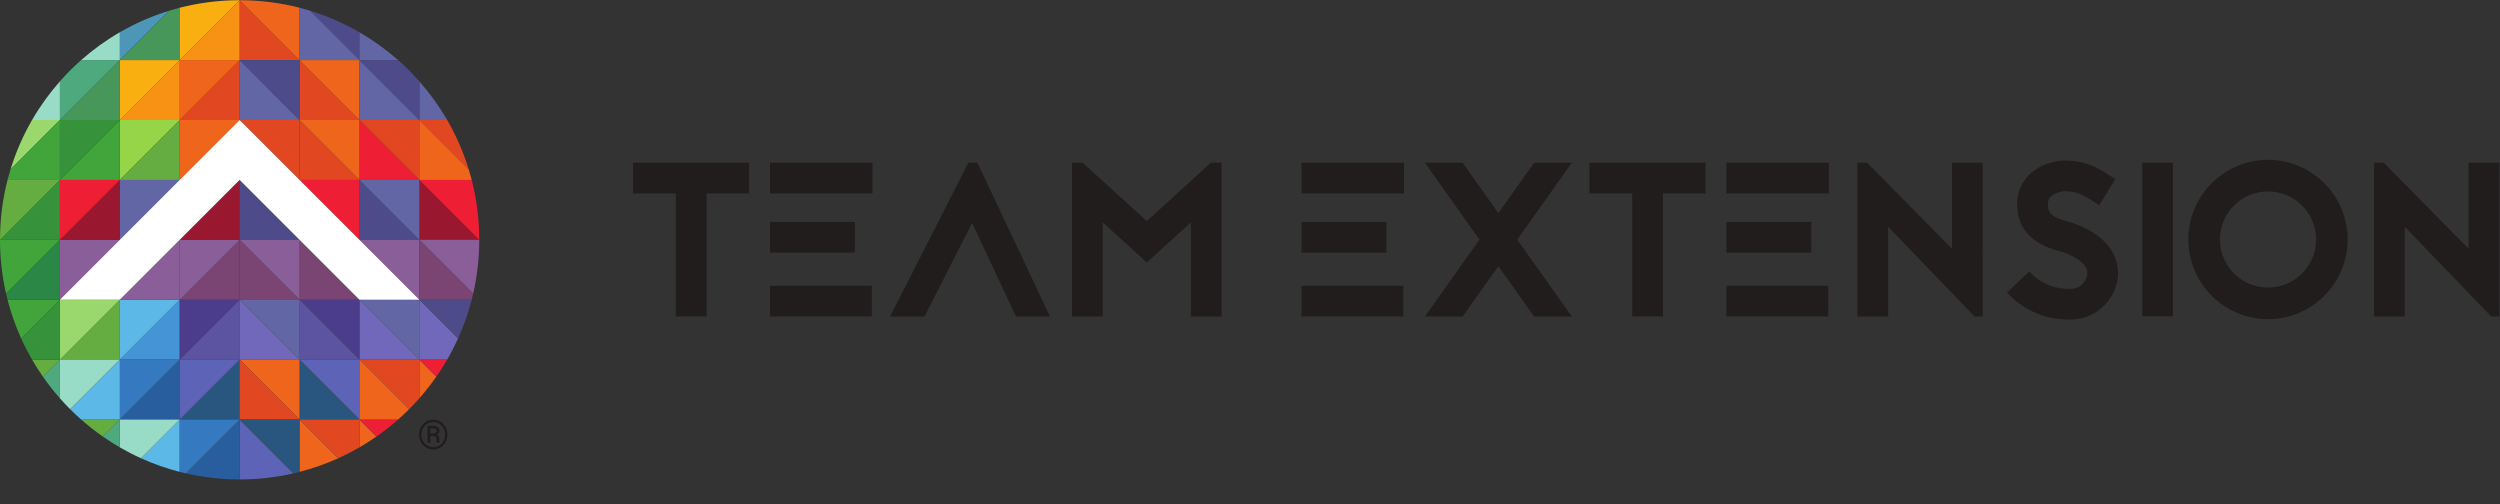 <?xml version="1.0" encoding="UTF-8" standalone="no"?>
<svg
   xmlns:dc="http://purl.org/dc/elements/1.1/"
   xmlns:cc="http://creativecommons.org/ns#"
   xmlns:rdf="http://www.w3.org/1999/02/22-rdf-syntax-ns#"
   xmlns:svg="http://www.w3.org/2000/svg"
   xmlns="http://www.w3.org/2000/svg"
   viewBox="0 0 267.533 53.947"
   height="53.947"
   width="267.533"
   xml:space="preserve"
   id="svg2"
   version="1.1"><rect x="0" y="0" width="267.533" height="53.947" fill="#333333" stroke="none"/><defs
     id="defs6" /><g
     transform="matrix(1.333,0,0,-1.333,0,53.947)"
     id="g10"><g
       transform="scale(0.1)"
       id="g12"><path
         id="path14"
         style="fill:#7a4573;fill-opacity:1;fill-rule:nonzero;stroke:none"
         d="m 144.277,164.09 h 48.09 v 48.098 l -48.09,-48.098 v 0" /><path
         id="path16"
         style="fill:#8a5e98;fill-opacity:1;fill-rule:nonzero;stroke:none"
         d="M 144.277,212.188 V 164.09 l 48.09,48.098 v 0 h -48.09" /><path
         id="path18"
         style="fill:#4494d6;fill-opacity:1;fill-rule:nonzero;stroke:none"
         d="M 96.188,115.996 H 144.277 V 164.09 L 96.188,115.996 v 0" /><path
         id="path20"
         style="fill:#5bb8e7;fill-opacity:1;fill-rule:nonzero;stroke:none"
         d="m 96.188,164.09 v -48.094 l 48.09,48.094 v 0 H 96.188" /><path
         id="path22"
         style="fill:#4c3d8c;fill-opacity:1;fill-rule:nonzero;stroke:none"
         d="m 144.277,164.09 v -48.086 l 48.09,48.086 v 0 h -48.09" /><path
         id="path24"
         style="fill:#5c53a1;fill-opacity:1;fill-rule:nonzero;stroke:none"
         d="m 144.277,115.996 h 48.09 v 48.094 l -48.09,-48.086 v -0.008" /><path
         id="path26"
         style="fill:#357ac1;fill-opacity:1;fill-rule:nonzero;stroke:none"
         d="M 96.188,115.996 V 67.91 l 48.09,48.086 v 0 H 96.188" /><path
         id="path28"
         style="fill:#285d9e;fill-opacity:1;fill-rule:nonzero;stroke:none"
         d="M 144.277,67.91 V 115.996 L 96.188,67.91 Z" /><path
         id="path30"
         style="fill:#28567f;fill-opacity:1;fill-rule:nonzero;stroke:none"
         d="M 192.367,67.91 V 115.996 L 144.281,67.91 Z" /><path
         id="path32"
         style="fill:#5d64b8;fill-opacity:1;fill-rule:nonzero;stroke:none"
         d="M 144.277,115.996 V 67.91 h 0.004 l 48.086,48.086 v 0 h -48.09" /><path
         id="path34"
         style="fill:#9a182f;fill-opacity:1;fill-rule:nonzero;stroke:none"
         d="m 144.277,212.188 h 48.09 v 48.085 l -48.09,-48.085 v 0" /><path
         id="path36"
         style="fill:#8a5e98;fill-opacity:1;fill-rule:nonzero;stroke:none"
         d="m 96.188,164.09 h 48.09 v 48.098 L 96.188,164.09 v 0" /><path
         id="path38"
         style="fill:#65ad41;fill-opacity:1;fill-rule:nonzero;stroke:none"
         d="M 48.094,115.996 H 96.188 V 164.09 H 96.18 L 48.094,116.004 v -0.008" /><path
         id="path40"
         style="fill:#9ad86e;fill-opacity:1;fill-rule:nonzero;stroke:none"
         d="M 48.094,116.004 96.18,164.09 H 48.094 Z" /><path
         id="path42"
         style="fill:#ee651b;fill-opacity:1;fill-rule:nonzero;stroke:none"
         d="m 144.277,260.281 48.09,48.086 h -48.09 z" /><path
         id="path44"
         style="fill:#6266a4;fill-opacity:1;fill-rule:nonzero;stroke:none"
         d="m 96.188,212.188 48.09,48.085 H 96.188 Z" /><path
         id="path46"
         style="fill:#8a5e98;fill-opacity:1;fill-rule:nonzero;stroke:none"
         d="m 48.094,164.09 48.086,48.098 H 48.094 Z" /><path
         id="path48"
         style="fill:#e14822;fill-opacity:1;fill-rule:nonzero;stroke:none"
         d="m 240.465,356.465 v 0 h -48.094 v 48.086 l 48.094,-48.086" /><path
         id="path50"
         style="fill:#e14822;fill-opacity:1;fill-rule:nonzero;stroke:none"
         d="m 240.465,308.367 v 48.098 l 48.09,-48.098 z" /><path
         id="path52"
         style="fill:#ee651b;fill-opacity:1;fill-rule:nonzero;stroke:none"
         d="m 288.555,308.367 -48.09,48.098 h 48.09 z" /><path
         id="path54"
         style="fill:#e14822;fill-opacity:1;fill-rule:nonzero;stroke:none"
         d="m 336.645,260.281 -48.09,48.086 h 48.09 z" /><path
         id="path56"
         style="fill:#ee1f35;fill-opacity:1;fill-rule:nonzero;stroke:none"
         d="m 336.645,260.273 h -48.09 v 48.094 l 48.09,-48.086 v -0.008" /><path
         id="path58"
         style="fill:#9a182f;fill-opacity:1;fill-rule:nonzero;stroke:none"
         d="m 384.738,212.188 h -48.09 v 48.085 l 48.09,-48.085 v 0" /><path
         id="path60"
         style="fill:#ffffff;fill-opacity:1;fill-rule:nonzero;stroke:none"
         d="m 288.555,260.273 v 0 0.008 z" /><path
         id="path62"
         style="fill:#6266a4;fill-opacity:1;fill-rule:nonzero;stroke:none"
         d="m 240.465,308.367 v 0 h -48.094 v 48.098 l 48.094,-48.098" /><path
         id="path64"
         style="fill:#4d4b89;fill-opacity:1;fill-rule:nonzero;stroke:none"
         d="m 240.465,356.465 v -48.098 l -48.094,48.098 z" /><path
         id="path66"
         style="fill:#e14822;fill-opacity:1;fill-rule:nonzero;stroke:none"
         d="m 288.555,260.273 h -48.09 v 48.094 l 48.09,-48.086 v -0.008" /><path
         id="path68"
         style="fill:#ee651b;fill-opacity:1;fill-rule:nonzero;stroke:none"
         d="m 288.555,308.367 v -48.086 l -48.09,48.086 v 0 h 48.09" /><path
         id="path70"
         style="fill:#4d4b89;fill-opacity:1;fill-rule:nonzero;stroke:none"
         d="m 336.645,212.188 v 0 h -48.09 v 48.085 l 48.09,-48.085" /><path
         id="path72"
         style="fill:#6266a4;fill-opacity:1;fill-rule:nonzero;stroke:none"
         d="m 336.645,260.273 v -48.085 l -48.09,48.085 z" /><path
         id="path74"
         style="fill:#ffffff;fill-opacity:1;fill-rule:nonzero;stroke:none"
         d="m 288.559,212.188 h -0.004 v 0 z" /><path
         id="path76"
         style="fill:#e14822;fill-opacity:1;fill-rule:nonzero;stroke:none"
         d="m 240.465,308.367 v -48.086 l -48.094,48.086 z" /><path
         id="path78"
         style="fill:#ee1f35;fill-opacity:1;fill-rule:nonzero;stroke:none"
         d="m 288.555,260.273 v -48.085 l -48.09,48.085 v 0 h 48.09" /><path
         id="path80"
         style="fill:#8a5e98;fill-opacity:1;fill-rule:nonzero;stroke:none"
         d="M 336.645,212.188 V 164.09 l -48.086,48.098 z" /><path
         id="path82"
         style="fill:#ffffff;fill-opacity:1;fill-rule:nonzero;stroke:none"
         d="m 288.559,164.09 h -0.004 v 0 z" /><path
         id="path84"
         style="fill:#4d4b89;fill-opacity:1;fill-rule:nonzero;stroke:none"
         d="m 240.465,212.188 v 0 h -48.094 v 48.085 l 48.094,-48.085" /><path
         id="path86"
         style="fill:#7a4573;fill-opacity:1;fill-rule:nonzero;stroke:none"
         d="m 288.555,164.09 h -48.09 v 48.098 l 48.09,-48.098 v 0" /><path
         id="path88"
         style="fill:#6266a4;fill-opacity:1;fill-rule:nonzero;stroke:none"
         d="M 336.645,164.09 V 116.004 L 288.559,164.09 Z" /><path
         id="path90"
         style="fill:#7268bb;fill-opacity:1;fill-rule:nonzero;stroke:none"
         d="m 336.645,116.004 v -0.008 h -48.09 v 48.094 h 0.004 l 48.086,-48.086" /><path
         id="path92"
         style="fill:#ffffff;fill-opacity:1;fill-rule:nonzero;stroke:none"
         d="m 288.559,115.996 h -0.004 v 0.008 z" /><path
         id="path94"
         style="fill:#8a5e98;fill-opacity:1;fill-rule:nonzero;stroke:none"
         d="M 240.465,212.188 V 164.09 l -48.094,48.098 z" /><path
         id="path96"
         style="fill:#7a4573;fill-opacity:1;fill-rule:nonzero;stroke:none"
         d="m 240.465,164.09 v 0 h -48.094 v 48.098 l 48.094,-48.098" /><path
         id="path98"
         style="fill:#4c3d8c;fill-opacity:1;fill-rule:nonzero;stroke:none"
         d="m 288.555,116.004 -48.09,48.086 h 48.09 z" /><path
         id="path100"
         style="fill:#5c53a1;fill-opacity:1;fill-rule:nonzero;stroke:none"
         d="m 288.555,115.996 h -48.09 v 48.094 l 48.09,-48.086 v -0.008" /><path
         id="path102"
         style="fill:#ffffff;fill-opacity:1;fill-rule:nonzero;stroke:none"
         d="m 288.555,67.91 v 0 0 z" /><path
         id="path104"
         style="fill:#7268bb;fill-opacity:1;fill-rule:nonzero;stroke:none"
         d="m 240.465,116.004 v -0.008 h -48.094 v 48.094 l 48.094,-48.086" /><path
         id="path106"
         style="fill:#6266a4;fill-opacity:1;fill-rule:nonzero;stroke:none"
         d="M 240.465,164.09 V 116.004 L 192.371,164.09 Z" /><path
         id="path108"
         style="fill:#5d64b8;fill-opacity:1;fill-rule:nonzero;stroke:none"
         d="m 288.555,67.91 -48.09,48.086 h 48.09 z" /><path
         id="path110"
         style="fill:#28567f;fill-opacity:1;fill-rule:nonzero;stroke:none"
         d="m 288.555,67.91 h -48.09 v 48.086 l 48.09,-48.086 v 0" /><path
         id="path112"
         style="fill:#ee651b;fill-opacity:1;fill-rule:nonzero;stroke:none"
         d="M 240.465,115.996 V 67.91 l -48.094,48.086 z" /><path
         id="path114"
         style="fill:#e14822;fill-opacity:1;fill-rule:nonzero;stroke:none"
         d="m 240.465,67.91 v 0 h -48.094 v 48.086 l 48.094,-48.086" /><path
         id="path116"
         style="fill:#ffffff;fill-opacity:1;fill-rule:nonzero;stroke:none"
         d="m 288.559,356.465 h -0.004 v 0 z" /><path
         id="path118"
         style="fill:#6266a4;fill-opacity:1;fill-rule:nonzero;stroke:none"
         d="m 336.645,308.367 v 0 h -48.09 v 48.098 h 0.004 l 48.086,-48.098" /><path
         id="path120"
         style="fill:#e14822;fill-opacity:1;fill-rule:nonzero;stroke:none"
         d="m 144.277,308.367 h 48.09 v 48.098 l -48.09,-48.086 v -0.012" /><path
         id="path122"
         style="fill:#ee651b;fill-opacity:1;fill-rule:nonzero;stroke:none"
         d="m 144.277,308.379 48.09,48.086 h -48.09 z" /><path
         id="path124"
         style="fill:#97d548;fill-opacity:1;fill-rule:nonzero;stroke:none"
         d="m 96.188,260.281 48.086,48.086 H 96.188 Z" /><path
         id="path126"
         style="fill:#65ad41;fill-opacity:1;fill-rule:nonzero;stroke:none"
         d="m 96.188,260.273 h 48.09 v 48.094 h -0.004 L 96.188,260.281 v -0.008" /><path
         id="path128"
         style="fill:#9a182f;fill-opacity:1;fill-rule:nonzero;stroke:none"
         d="m 48.094,212.188 h 48.094 v 48.085 H 96.18 L 48.094,212.188 v 0" /><path
         id="path130"
         style="fill:#ee1f35;fill-opacity:1;fill-rule:nonzero;stroke:none"
         d="m 48.094,212.188 48.086,48.085 H 48.094 Z" /><path
         id="path132"
         style="fill:#f79214;fill-opacity:1;fill-rule:nonzero;stroke:none"
         d="m 144.277,356.465 v 0 h 48.09 v 48.086 h -0.004 l -48.086,-48.086" /><path
         id="path134"
         style="fill:#f79214;fill-opacity:1;fill-rule:nonzero;stroke:none"
         d="m 96.188,308.367 h 48.09 v 48.098 h -0.004 L 96.188,308.379 v -0.012" /><path
         id="path136"
         style="fill:#f9af0f;fill-opacity:1;fill-rule:nonzero;stroke:none"
         d="m 96.188,308.379 48.086,48.086 H 96.188 Z" /><path
         id="path138"
         style="fill:#42a53b;fill-opacity:1;fill-rule:nonzero;stroke:none"
         d="m 48.094,260.273 h 48.094 v 48.094 H 96.18 L 48.094,260.281 v -0.008" /><path
         id="path140"
         style="fill:#36923b;fill-opacity:1;fill-rule:nonzero;stroke:none"
         d="m 48.094,260.281 48.086,48.086 H 48.094 Z" /><path
         id="path142"
         style="fill:#36923b;fill-opacity:1;fill-rule:nonzero;stroke:none"
         d="m 0,212.188 h 48.09 v 48.085 H 48.086 L 0,212.188 v 0" /><path
         id="path144"
         style="fill:#47975b;fill-opacity:1;fill-rule:nonzero;stroke:none"
         d="m 48.094,308.367 h 48.094 v 48.098 h -0.012 l -48.082,-48.086 v -0.012" /><path
         id="path146"
         style="fill:#4c96b7;fill-opacity:1;fill-rule:nonzero;stroke:none"
         d="M 135.816,396.102 C 121.863,391.816 108.59,385.984 96.188,378.809 v -22.336 l 39.629,39.629" /><path
         id="path148"
         style="fill:#98dbc6;fill-opacity:1;fill-rule:nonzero;stroke:none"
         d="M 96.188,378.809 C 85.086,372.391 74.695,364.891 65.144,356.465 h 31.043 v 22.344" /><path
         id="path150"
         style="fill:#4ea97f;fill-opacity:1;fill-rule:nonzero;stroke:none"
         d="M 96.176,356.465 H 65.144 C 59.117,351.141 53.418,345.438 48.094,339.402 v -31.023 l 48.082,48.086" /><path
         id="path152"
         style="fill:#9ad86e;fill-opacity:1;fill-rule:nonzero;stroke:none"
         d="M 25.746,308.367 C 18.57,295.965 12.742,282.695 8.457,268.738 L 48.086,308.367 H 25.746" /><path
         id="path154"
         style="fill:#98dbc6;fill-opacity:1;fill-rule:nonzero;stroke:none"
         d="m 48.09,339.402 c -8.426,-9.55 -15.926,-19.941 -22.344,-31.035 h 22.344 v 31.035" /><path
         id="path156"
         style="fill:#42a53b;fill-opacity:1;fill-rule:nonzero;stroke:none"
         d="M 48.09,308.367 H 48.086 L 8.457,268.738 C 7.598,265.945 6.797,263.125 6.062,260.273 h 42.027 v 48.094" /><path
         id="path158"
         style="fill:#47975b;fill-opacity:1;fill-rule:nonzero;stroke:none"
         d="m 96.188,356.465 h 48.09 v 42.031 c -2.847,-0.734 -5.668,-1.543 -8.461,-2.394 L 96.188,356.473 v -0.008" /><path
         id="path160"
         style="fill:#f9af0f;fill-opacity:1;fill-rule:nonzero;stroke:none"
         d="m 192.363,404.551 c -16.601,0 -32.715,-2.102 -48.086,-6.055 v -42.031 l 48.086,48.086" /><path
         id="path162"
         style="fill:#ee651b;fill-opacity:1;fill-rule:nonzero;stroke:none"
         d="m 240.465,398.496 c -15.371,3.953 -31.485,6.055 -48.094,6.055 l 48.094,-48.086 v 42.031" /><path
         id="path164"
         style="fill:#4d4b89;fill-opacity:1;fill-rule:nonzero;stroke:none"
         d="m 288.555,378.809 c -12.403,7.175 -25.68,13.007 -39.633,17.293 l 39.633,-39.637 v 22.344" /><path
         id="path166"
         style="fill:#e14822;fill-opacity:1;fill-rule:nonzero;stroke:none"
         d="m 336.648,308.367 v 0 l 39.633,-39.629 c -4.281,13.946 -10.109,27.227 -17.285,39.629 h -22.348" /><path
         id="path168"
         style="fill:#6266a4;fill-opacity:1;fill-rule:nonzero;stroke:none"
         d="m 319.594,356.465 c -9.551,8.426 -19.942,15.926 -31.039,22.344 v -22.344 h 31.039" /><path
         id="path170"
         style="fill:#6266a4;fill-opacity:1;fill-rule:nonzero;stroke:none"
         d="m 288.555,356.465 v 0 l -39.633,39.637 c -2.793,0.859 -5.613,1.66 -8.457,2.394 v -42.031 h 48.09" /><path
         id="path172"
         style="fill:#6266a4;fill-opacity:1;fill-rule:nonzero;stroke:none"
         d="m 336.648,308.367 h 22.348 c -6.418,11.094 -13.918,21.485 -22.348,31.035 v -31.035" /><path
         id="path174"
         style="fill:#ee1f35;fill-opacity:1;fill-rule:nonzero;stroke:none"
         d="m 336.648,260.273 v 0 l 48.09,-48.085 c 0,16.601 -2.101,32.722 -6.058,48.085 h -42.032" /><path
         id="path176"
         style="fill:#4d4b89;fill-opacity:1;fill-rule:nonzero;stroke:none"
         d="m 336.645,308.367 v 31.047 c -5.325,6.024 -11.016,11.727 -17.051,17.051 h -31.035 l 48.086,-48.098" /><path
         id="path178"
         style="fill:#8a5e98;fill-opacity:1;fill-rule:nonzero;stroke:none"
         d="m 336.648,212.188 43.215,-43.215 c 3.188,13.886 4.875,28.351 4.875,43.215 v 0 h -48.09 v 0" /><path
         id="path180"
         style="fill:#7268bb;fill-opacity:1;fill-rule:nonzero;stroke:none"
         d="m 336.648,115.996 h 22.348 c 3.188,5.508 6.106,11.18 8.742,17 l -31.09,31.094 v -48.094" /><path
         id="path182"
         style="fill:#ee651b;fill-opacity:1;fill-rule:nonzero;stroke:none"
         d="m 336.648,260.273 h 42.032 c -0.731,2.852 -1.535,5.665 -2.399,8.465 l -39.633,39.629 v -48.094" /><path
         id="path184"
         style="fill:#65ad41;fill-opacity:1;fill-rule:nonzero;stroke:none"
         d="m 96.188,67.91 h -31.043 c 5.524,-4.875 11.324,-9.434 17.383,-13.652 l 13.66,13.652 v 0" /><path
         id="path186"
         style="fill:#5bb8e7;fill-opacity:1;fill-rule:nonzero;stroke:none"
         d="m 113.188,36.816 c 9.941,-4.492 20.332,-8.176 31.089,-10.938 V 67.91 L 113.188,36.816" /><path
         id="path188"
         style="fill:#4d4b89;fill-opacity:1;fill-rule:nonzero;stroke:none"
         d="m 336.648,164.09 31.09,-31.094 c 4.496,9.953 8.172,20.344 10.942,31.094 h -42.032 v 0" /><path
         id="path190"
         style="fill:#ee651b;fill-opacity:1;fill-rule:nonzero;stroke:none"
         d="m 336.648,84.961 c 4.875,5.527 9.434,11.328 13.653,17.383 l -13.653,13.652 V 84.961" /><path
         id="path192"
         style="fill:#ee651b;fill-opacity:1;fill-rule:nonzero;stroke:none"
         d="m 288.555,45.555 c 4.679,2.715 9.23,5.617 13.656,8.703 L 288.555,67.91 V 45.555" /><path
         id="path194"
         style="fill:#ee651b;fill-opacity:1;fill-rule:nonzero;stroke:none"
         d="M 240.465,67.91 V 25.879 c 10.754,2.762 21.144,6.445 31.094,10.938 l -31.094,31.094" /><path
         id="path196"
         style="fill:#5d64b8;fill-opacity:1;fill-rule:nonzero;stroke:none"
         d="M 192.371,67.91 V 19.812 c 14.859,0 29.328,1.691 43.219,4.883 l -43.219,43.215 v 0" /><path
         id="path198"
         style="fill:#98dbc6;fill-opacity:1;fill-rule:nonzero;stroke:none"
         d="M 48.094,115.996 V 84.961 c 2.664,-3.019 5.406,-5.957 8.25,-8.801 L 96.188,115.996 H 48.094" /><path
         id="path200"
         style="fill:#98dbc6;fill-opacity:1;fill-rule:nonzero;stroke:none"
         d="M 144.277,67.91 H 96.188 V 45.555 c 5.5,-3.184 11.171,-6.102 17,-8.738 l 31.089,31.094 v 0" /><path
         id="path202"
         style="fill:#7a4573;fill-opacity:1;fill-rule:nonzero;stroke:none"
         d="m 336.648,164.09 h 42.032 c 0.418,1.621 0.812,3.242 1.183,4.883 l -43.215,43.215 V 164.09" /><path
         id="path204"
         style="fill:#ee1f35;fill-opacity:1;fill-rule:nonzero;stroke:none"
         d="m 350.301,102.344 c 3.082,4.422 5.988,8.972 8.695,13.652 h -22.348 l 13.653,-13.652" /><path
         id="path206"
         style="fill:#ee1f35;fill-opacity:1;fill-rule:nonzero;stroke:none"
         d="m 302.211,54.258 c 6.059,4.219 11.859,8.777 17.383,13.652 h -31.039 l 13.656,-13.652" /><path
         id="path208"
         style="fill:#e14822;fill-opacity:1;fill-rule:nonzero;stroke:none"
         d="m 240.465,67.91 31.094,-31.094 c 5.824,2.637 11.496,5.555 16.996,8.738 v 22.355 h -48.09" /><path
         id="path210"
         style="fill:#28567f;fill-opacity:1;fill-rule:nonzero;stroke:none"
         d="M 192.371,67.91 235.59,24.695 c 1.633,0.371 3.258,0.762 4.875,1.184 v 42.031 h -48.094" /><path
         id="path212"
         style="fill:#4ea97f;fill-opacity:1;fill-rule:nonzero;stroke:none"
         d="m 82.527,54.258 c 4.426,-3.086 8.977,-5.988 13.66,-8.703 V 67.91 L 82.527,54.258" /><path
         id="path214"
         style="fill:#65ad41;fill-opacity:1;fill-rule:nonzero;stroke:none"
         d="m 25.742,115.996 c 2.711,-4.68 5.613,-9.23 8.695,-13.652 l 13.652,13.652 H 25.742" /><path
         id="path216"
         style="fill:#e14822;fill-opacity:1;fill-rule:nonzero;stroke:none"
         d="m 336.645,115.996 h -48.086 l 39.839,-39.836 c 2.84,2.844 5.59,5.781 8.247,8.801 v 31.035" /><path
         id="path218"
         style="fill:#42a53b;fill-opacity:1;fill-rule:nonzero;stroke:none"
         d="m 0,212.188 v 0 C 0,197.324 1.688,182.859 4.879,168.973 L 48.09,212.188 H 0" /><path
         id="path220"
         style="fill:#4ea97f;fill-opacity:1;fill-rule:nonzero;stroke:none"
         d="M 48.09,115.996 34.438,102.344 c 4.219,-6.055 8.781,-11.856 13.652,-17.383 v 31.035 0" /><path
         id="path222"
         style="fill:#42a53b;fill-opacity:1;fill-rule:nonzero;stroke:none"
         d="M 6.062,164.09 C 8.828,153.34 12.504,142.949 17,133.008 L 48.09,164.09 H 6.062" /><path
         id="path224"
         style="fill:#ee651b;fill-opacity:1;fill-rule:nonzero;stroke:none"
         d="m 328.398,76.16 -39.839,39.836 h -0.004 V 67.91 h 31.039 c 3.015,2.664 5.957,5.41 8.804,8.25" /><path
         id="path226"
         style="fill:#65ad41;fill-opacity:1;fill-rule:nonzero;stroke:none"
         d="M 6.062,260.273 C 2.105,244.91 0.004,228.797 0,212.188 l 48.086,48.085 H 6.062" /><path
         id="path228"
         style="fill:#5bb8e7;fill-opacity:1;fill-rule:nonzero;stroke:none"
         d="M 96.188,115.996 56.344,76.16 c 2.844,-2.84 5.785,-5.586 8.801,-8.25 h 31.043 v 48.086" /><path
         id="path230"
         style="fill:#285d9e;fill-opacity:1;fill-rule:nonzero;stroke:none"
         d="m 149.152,24.695 c 13.895,-3.191 28.356,-4.883 43.215,-4.883 V 67.91 L 149.152,24.695" /><path
         id="path232"
         style="fill:#36923b;fill-opacity:1;fill-rule:nonzero;stroke:none"
         d="m 48.09,164.09 v 0 L 17,133.008 c 2.637,-5.832 5.559,-11.504 8.742,-17.012 h 22.348 v 48.094" /><path
         id="path234"
         style="fill:#357ac1;fill-opacity:1;fill-rule:nonzero;stroke:none"
         d="m 192.367,67.91 h -48.09 V 25.879 c 1.618,-0.422 3.246,-0.812 4.875,-1.184 l 43.215,43.215 v 0" /><path
         id="path236"
         style="fill:#2b8745;fill-opacity:1;fill-rule:nonzero;stroke:none"
         d="m 48.09,212.188 v 0 L 4.879,168.973 c 0.375,-1.629 0.766,-3.262 1.184,-4.883 h 42.027 v 48.098" /><path
         id="path238"
         style="fill:#211d1d;fill-opacity:1;fill-rule:nonzero;stroke:none"
         d="m 601.41,274.109 v -24.668 h -34.18 v -98.828 h -24.66 v 98.828 h -34.351 v 24.668 h 93.191" /><path
         id="path240"
         style="fill:#211d1d;fill-opacity:1;fill-rule:nonzero;stroke:none"
         d="m 618.156,175.281 h 81.742 v -24.668 h -81.742 z m 0,51.262 h 68.176 v -24.66 h -68.176 z m 82.27,22.898 h -82.27 v 24.668 h 82.27 v -24.668" /><path
         id="path242"
         style="fill:#211d1d;fill-opacity:1;fill-rule:nonzero;stroke:none"
         d="m 784.645,274.109 58.312,-123.496 h -27.309 l -35.234,75.051 -38.223,-75.051 h -27.66 l 62.895,123.496 h 7.219" /><path
         id="path244"
         style="fill:#211d1d;fill-opacity:1;fill-rule:nonzero;stroke:none"
         d="m 956.066,150.613 v 75.578 l -35.41,-32.238 -35.406,32.238 v -75.578 h -24.66 v 123.496 h 8.453 l 51.613,-46.863 51.442,46.863 h 8.632 V 150.613 h -24.664" /><path
         id="path246"
         style="fill:#211d1d;fill-opacity:1;fill-rule:nonzero;stroke:none"
         d="m 1044.85,175.281 h 81.75 v -24.668 h -81.75 z m 0,51.262 h 68.18 v -24.66 h -68.18 z m 82.27,22.898 h -82.27 v 24.668 h 82.27 v -24.668" /><path
         id="path248"
         style="fill:#211d1d;fill-opacity:1;fill-rule:nonzero;stroke:none"
         d="m 1218.04,212.273 43.86,-61.66 h -30.3 l -28.72,40.344 -28.71,-40.344 h -30.3 l 43.86,61.66 -43.86,61.836 h 30.3 l 28.71,-40.515 28.72,40.515 h 30.3 l -43.86,-61.836" /><path
         id="path250"
         style="fill:#211d1d;fill-opacity:1;fill-rule:nonzero;stroke:none"
         d="m 1369.2,274.109 v -24.668 h -34.18 v -98.828 h -24.66 v 98.828 h -34.35 v 24.668 h 93.19" /><path
         id="path252"
         style="fill:#211d1d;fill-opacity:1;fill-rule:nonzero;stroke:none"
         d="m 1385.95,175.281 h 81.74 v -24.668 h -81.74 z m 0,51.262 h 68.18 v -24.66 h -68.18 z m 82.27,22.898 h -82.27 v 24.668 h 82.27 v -24.668" /><path
         id="path254"
         style="fill:#211d1d;fill-opacity:1;fill-rule:nonzero;stroke:none"
         d="m 1585.2,150.613 -69.41,72.051 v -72.051 h -24.66 v 123.496 h 7.75 l 68.17,-69.062 v 69.062 h 24.67 V 150.613 h -6.52" /><path
         id="path256"
         style="fill:#211d1d;fill-opacity:1;fill-rule:nonzero;stroke:none"
         d="m 1653.92,202.938 c -4.05,1.054 -11.63,3 -18.68,7.746 -9.86,6.523 -15.32,16.035 -15.85,27.839 -0.53,9.864 2.64,18.497 8.98,25.188 9.16,9.512 22.38,12.156 28.72,12.156 17.97,0 28.01,-6.523 36.99,-12.332 l 4.05,-2.637 -12.86,-20.968 -4.4,2.824 c -7.93,5.105 -13.04,8.445 -23.78,8.445 -1.59,0 -7.75,-1.23 -10.92,-4.578 -1.06,-1.055 -2.29,-2.988 -2.12,-7.043 0.17,-6.348 4.58,-9.863 15.86,-12.683 1.41,-0.352 2.46,-0.704 3.52,-1.055 11.8,-4.055 20.96,-9.512 27.3,-16.387 6.34,-7.043 9.69,-15.324 9.69,-24.133 0,-8.632 -3.7,-17.617 -9.86,-24.492 -7.23,-8.094 -17.26,-12.676 -28.36,-12.676 -5.47,0 -12.86,0.352 -21.67,2.989 -11.1,3.527 -20.97,9.687 -29.42,18.672 l 17.97,16.914 c 13.03,-13.914 27.65,-13.914 33.12,-13.914 10.22,0 13.56,9.335 13.56,12.507 0,6.692 -7.58,12.864 -20.44,17.266 l -0.52,0.176 -0.88,0.176" /><path
         id="path258"
         style="fill:#211d1d;fill-opacity:1;fill-rule:nonzero;stroke:none"
         d="m 1719.81,150.789 v 123.32 h 24.66 v -123.32 h -24.66" /><path
         id="path260"
         style="fill:#211d1d;fill-opacity:1;fill-rule:nonzero;stroke:none"
         d="m 1782.18,212.449 c 0,-21.316 17.26,-38.582 38.58,-38.582 21.31,0 38.58,17.266 38.58,38.582 0,21.321 -17.27,38.574 -38.58,38.574 -21.32,0 -38.58,-17.253 -38.58,-38.574 z m 102.52,0 c 0,-35.234 -28.71,-63.945 -63.94,-63.945 -35.24,0 -63.95,28.711 -63.95,63.945 0,35.235 28.71,63.946 63.95,63.946 35.23,0 63.94,-28.711 63.94,-63.946" /><path
         id="path262"
         style="fill:#211d1d;fill-opacity:1;fill-rule:nonzero;stroke:none"
         d="m 1999.94,150.613 -69.41,72.051 v -72.051 h -24.67 v 123.496 h 7.76 l 68.17,-69.062 v 69.062 h 24.66 V 150.613 h -6.51" /><path
         id="path264"
         style="fill:#ffffff;fill-opacity:1;fill-rule:nonzero;stroke:none"
         d="M 48.086,164.09 192.363,308.367 336.645,164.09 H 288.551 L 192.367,260.273 96.176,164.09 H 48.086" /><path
         id="path266"
         style="fill:#211d1d;fill-opacity:1;fill-rule:nonzero;stroke:none"
         d="m 345.469,56.668 h 2.5 c 0.765,0.019 1.386,0.207 1.855,0.559 0.473,0.351 0.707,0.82 0.707,1.395 0,0.773 -0.211,1.32 -0.625,1.652 -0.422,0.32 -1.164,0.488 -2.226,0.488 h -2.211 z m 0,-2.051 v -5.418 h -2.262 v 13.613 h 4.426 c 1.629,0 2.898,-0.352 3.801,-1.055 0.906,-0.703 1.351,-1.719 1.351,-3.059 0,-1.309 -0.68,-2.312 -2.051,-3.008 1.305,-0.535 1.965,-1.621 1.977,-3.269 v -0.977 c 0,-0.918 0.09,-1.582 0.273,-1.984 v -0.262 h -2.328 c -0.148,0.391 -0.222,1.074 -0.222,2.059 0,0.996 -0.016,1.574 -0.047,1.758 -0.172,1.027 -0.871,1.562 -2.102,1.602 z m -7.184,1.211 c 0,-1.836 0.43,-3.535 1.285,-5.098 0.856,-1.562 2.016,-2.793 3.485,-3.672 1.472,-0.887 3.058,-1.336 4.765,-1.336 1.719,0 3.317,0.457 4.789,1.355 1.477,0.898 2.633,2.129 3.473,3.672 0.836,1.555 1.258,3.242 1.258,5.078 0,1.828 -0.422,3.508 -1.258,5.051 -0.84,1.543 -1.996,2.762 -3.473,3.652 -1.472,0.887 -3.07,1.336 -4.789,1.336 -1.707,0 -3.3,-0.438 -4.773,-1.316 -1.477,-0.891 -2.637,-2.102 -3.488,-3.664 -0.848,-1.562 -1.274,-3.242 -1.274,-5.059 z m -1.84,-0.008 c 0,2.156 0.496,4.16 1.496,6.004 1,1.855 2.383,3.312 4.153,4.375 1.765,1.055 3.676,1.594 5.726,1.594 2.051,0 3.961,-0.539 5.723,-1.594 1.766,-1.062 3.141,-2.519 4.141,-4.375 0.996,-1.844 1.5,-3.848 1.5,-6.004 0,-2.102 -0.485,-4.074 -1.446,-5.91 -0.961,-1.836 -2.324,-3.32 -4.09,-4.434 -1.769,-1.113 -3.71,-1.668 -5.828,-1.668 -2.101,0 -4.043,0.547 -5.808,1.648 -1.77,1.113 -3.137,2.578 -4.11,4.414 -0.968,1.848 -1.457,3.82 -1.457,5.949" /></g></g></svg>